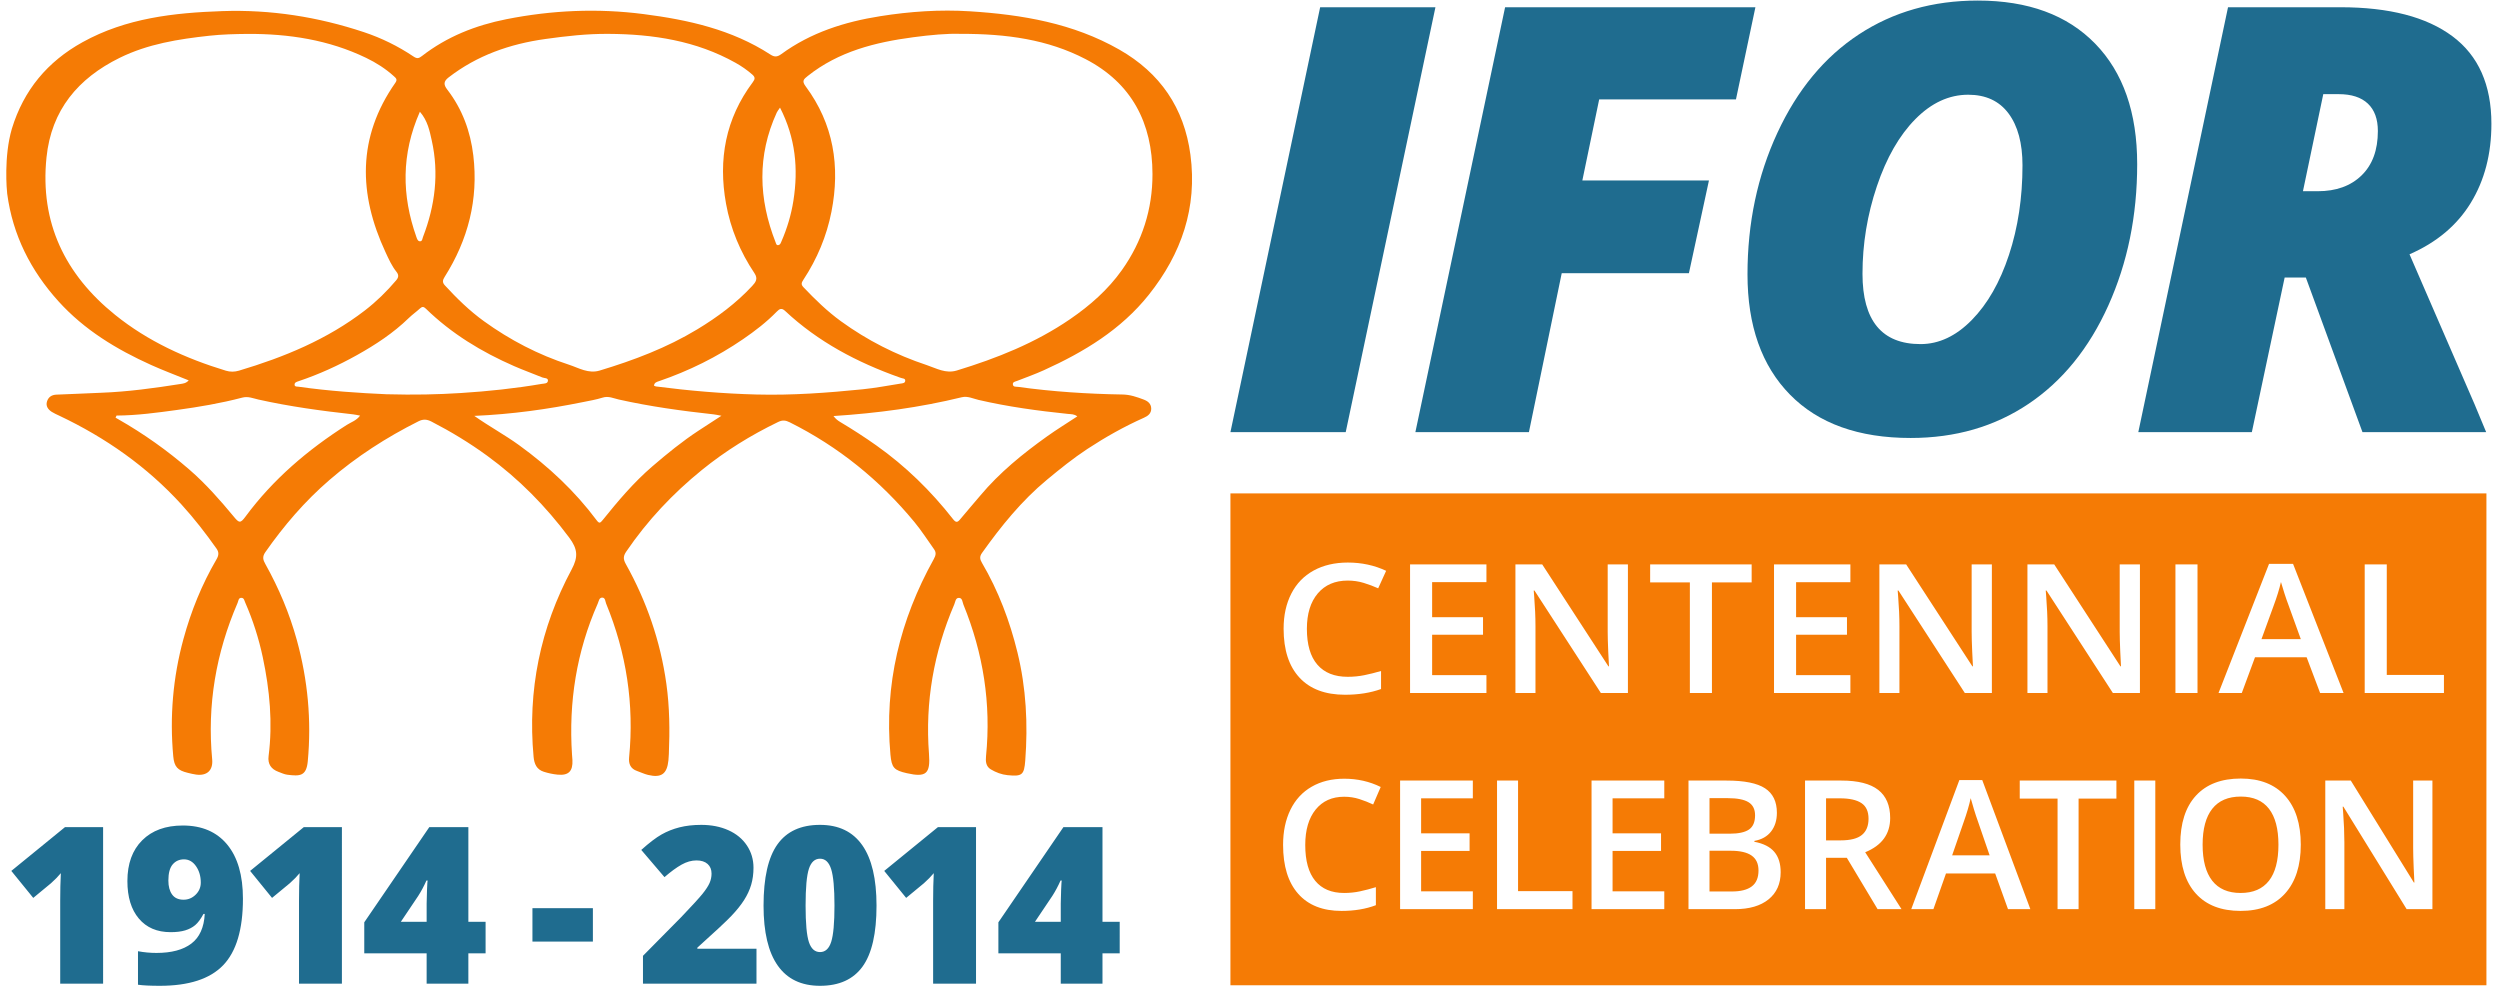<svg xmlns="http://www.w3.org/2000/svg" version="1.1" x="0px" y="0px" viewBox="0 0 1596 630" enable-background="new 0 0 1596 630" xml:space="preserve">
  <path fill="#F57B05" d="M7.582 82.149c7.546-24.623 22.687-42.798 45.094-55.203 27.816-15.4 58.3-18.787 89.267-19.856 30.923-1.067 61.035 3.673 90.362 13.43 11.238 3.739 21.82 8.94 31.642 15.541 2.312 1.554 3.434 1.258 5.464-0.318 15.943-12.371 34.236-19.585 53.848-23.479 28.974-5.753 58.209-7.059 87.522-3.282 28.531 3.676 56.383 9.83 81.027 25.83 2.501 1.624 4.246 1.726 6.98-0.271 18.82-13.748 40.307-20.579 63.132-24.2 19.024-3.018 38.155-4.336 57.274-3.125 33.246 2.106 65.849 7.612 95.363 24.446 26.09 14.881 41.44 37.241 45.414 67.145 4.486 33.755-5.75 63.245-26.598 89.411 -17.748 22.275-41.418 36.54-66.922 48.109 -5.586 2.534-11.386 4.597-17.107 6.829 -1.229 0.479-2.956 0.636-2.718 2.327 0.238 1.694 2.03 1.323 3.273 1.496 22.146 3.076 44.417 4.511 66.756 4.878 4.803 0.079 9.142 1.58 13.49 3.228 2.618 0.992 4.747 2.629 4.799 5.739 0.053 3.117-2.042 4.704-4.622 5.856 -12.622 5.631-24.629 12.368-36.174 19.964 -9.024 5.937-17.391 12.692-25.7 19.574 -16.269 13.475-29.354 29.7-41.53 46.784 -1.663 2.333-1.383 4.013-0.047 6.287 10.521 17.911 17.781 37.176 22.693 57.276 5.541 22.674 6.726 45.765 4.959 68.992 -0.701 9.22-2.039 10.217-11.283 9.315 -3.801-0.371-7.449-1.767-10.721-3.714 -3.115-1.853-3.366-5.116-3.037-8.408 3.351-33.481-1.762-65.709-14.439-96.789 -0.634-1.555-0.586-4.16-2.76-4.269 -2.312-0.116-2.383 2.556-3.041 4.089 -13.101 30.52-18.709 62.335-16.169 95.509 0.971 12.686-1.779 15.128-14.117 12.334 -8.264-1.871-9.742-3.536-10.5-11.924 -4.023-44.511 6.069-85.916 27.656-124.729 1.324-2.381 1.736-4.176 0.197-6.33 -4.15-5.805-7.998-11.862-12.532-17.352 -22.083-26.741-48.484-48.14-79.577-63.671 -2.587-1.292-4.578-1.598-7.4-0.235 -17.419 8.415-33.715 18.495-48.768 30.702 -18.566 15.055-34.726 32.246-48.188 51.995 -1.821 2.672-2.199 4.629-0.351 7.938 13.332 23.873 22.121 49.347 25.92 76.509 2.087 14.925 2.227 29.885 1.585 44.888 -0.057 1.332-0.131 2.665-0.266 3.99 -0.885 8.704-4.5 11.344-13.029 9.306 -2.394-0.572-4.651-1.703-6.996-2.504 -4.185-1.431-5.474-4.594-5.079-8.632 3.325-33.975-1.72-66.703-14.671-98.234 -0.568-1.384-0.463-3.833-2.523-3.829 -1.954 0.004-2.151 2.274-2.802 3.748 -13.59 30.781-18.668 63.017-16.448 96.495 0.077 1.164 0.207 2.324 0.264 3.489 0.35 7.114-2.459 9.976-9.478 9.286 -2.964-0.291-5.947-0.925-8.785-1.831 -4.537-1.447-6.104-4.914-6.534-9.564 -3.911-42.32 4.274-82.272 24.29-119.581 4.321-8.054 3.845-13.119-1.535-20.329 -14.94-20.02-32.122-37.493-52.302-52.208 -11.32-8.254-23.186-15.457-35.608-21.863 -2.965-1.529-5.349-1.693-8.352-0.186 -20.43 10.252-39.458 22.489-56.832 37.473 -15.739 13.575-29.031 29.105-40.904 46.049 -2.12 3.025-1.428 5.024 0.007 7.595 8.619 15.445 15.452 31.606 20.143 48.706 6.949 25.331 9.373 50.996 6.945 77.167 -0.897 9.663-5.099 9.622-13.056 8.631 -1.936-0.241-3.8-1.154-5.666-1.84 -4.653-1.711-6.947-4.968-6.306-10.008 2.703-21.252 0.729-42.254-3.689-63.062 -2.556-12.039-6.282-23.765-11.25-35.062 -0.525-1.193-0.71-2.857-2.295-2.955 -2.052-0.126-2.008 1.976-2.535 3.196 -13.802 31.931-19.516 65.19-16.245 99.905 0.655 6.951-3.214 10.669-10.2 9.738 -1.811-0.241-3.598-0.695-5.379-1.125 -6.488-1.568-8.654-3.843-9.266-10.544 -2.311-25.299-0.207-50.242 6.473-74.766 4.872-17.883 11.767-34.951 21.128-50.969 1.446-2.475 1.709-4.477 0.022-6.863 -6.909-9.769-14.203-19.191-22.286-28.061 -22.131-24.289-48.438-42.723-77.997-56.746 -1.653-0.784-3.357-1.508-4.891-2.489 -2.424-1.55-3.989-3.782-3.021-6.74 0.9-2.75 2.983-4.157 6.057-4.262 9.49-0.322 18.973-0.845 28.463-1.199 17.014-0.635 33.838-2.943 50.627-5.593 1.758-0.277 3.586-0.417 5.283-2.314 -8.249-3.361-16.23-6.327-23.973-9.821 -22.145-9.991-42.69-22.431-59.164-40.656 -17.719-19.604-29.212-42.252-32.73-68.662C4.339 121.711 2.333 100 7.582 82.149zM158.107 21.645c-8.161 0.083-16.305 0.279-24.439 1.165 -19.739 2.149-39.248 5.23-57.287 14.117 -26.546 13.078-43.598 33.32-46.699 63.574 -4.271 41.672 11.866 74.763 43.814 100.516 20.927 16.869 45.088 27.85 70.722 35.638 2.763 0.839 5.563 0.799 8.366-0.037 28.819-8.592 56.353-19.943 80.384-38.451 7.34-5.653 13.997-12.174 20.013-19.292 1.553-1.837 1.655-3.429 0.143-5.318 -3.04-3.797-5.008-8.243-7.033-12.595 -17.294-37.163-18.037-73.424 6.326-108.148 1.454-2.073 0.339-2.964-0.911-4.102 -5.321-4.842-11.348-8.665-17.788-11.773C209.829 25.411 184.363 21.536 158.107 21.645zM612.955 21.613c-7.985-0.3-18.937 0.696-29.846 2.144 -24.305 3.225-47.658 9.041-67.431 24.739 -2.627 2.086-3.905 3.177-1.37 6.596 17.849 24.073 22.188 51.045 16.498 80.042 -3.079 15.69-9.167 30.141-17.925 43.464 -1.19 1.811-1.662 2.962-0.014 4.697 7.46 7.852 15.19 15.396 23.979 21.776 16.799 12.194 35.127 21.483 54.787 28.004 6.136 2.035 12.082 5.625 19.206 3.45 25.531-7.793 50.109-17.565 72.298-32.768 12.729-8.721 24.167-18.769 33.103-31.36 12.99-18.303 19.55-38.89 19.501-61.289 -0.071-32.607-13.237-58.094-42.81-73.42C668.89 25.229 642.786 21.521 612.955 21.613zM388.395 21.623c-13.531-0.102-26.896 1.402-40.282 3.279 -22.633 3.174-43.479 10.428-61.73 24.523 -3.281 2.534-3.268 4.634-0.852 7.763 9.582 12.412 14.814 26.687 16.642 42.114 3.32 28.017-3.344 53.805-18.354 77.532 -1.241 1.962-1.544 3.452 0.156 5.302 7.665 8.344 15.739 16.247 24.94 22.894 16.67 12.043 34.747 21.441 54.305 27.796 6.323 2.054 12.383 5.918 19.651 3.724 21.698-6.551 42.797-14.516 62.265-26.299 12.82-7.759 24.797-16.63 35.049-27.67 2.26-2.433 3.859-4.61 1.475-8.162 -9.09-13.539-15.268-28.355-18.167-44.428 -5.083-28.179-0.309-54.268 17.08-77.494 1.555-2.076 1.607-3.229-0.342-4.937 -3.271-2.867-6.806-5.313-10.575-7.426C444.392 25.972 416.849 21.774 388.395 21.623zM302.787 265.502c9.843 6.932 19.593 12.167 28.573 18.678 18.845 13.662 35.619 29.317 49.545 47.97 1.659 2.222 2.287 1.793 3.867-0.166 9.789-12.143 19.783-24.026 31.726-34.288 9.467-8.135 19.071-15.965 29.496-22.799 4.577-3.001 9.175-5.97 14.565-9.476 -2.387-0.434-3.663-0.747-4.959-0.889 -20.355-2.226-40.617-5.009-60.623-9.495 -3.317-0.744-6.511-2.385-10.245-1.205 -4.103 1.297-8.395 2.019-12.628 2.876C349.581 261.271 326.879 264.462 302.787 265.502zM532.103 265.595c1.369 1.856 2.764 2.896 4.328 3.829 7.825 4.671 15.461 9.591 22.924 14.871 18.738 13.258 34.912 29.067 49.014 47.064 1.786 2.28 2.797 2.345 4.517 0.257 4.216-5.12 8.62-10.097 12.869-15.171 12.366-14.767 27.115-26.729 42.649-37.831 6.235-4.456 12.785-8.471 19.339-12.784 -1.946-1.569-4.023-1.382-5.929-1.58 -19.191-1.991-38.276-4.567-57.106-8.943 -3.47-0.806-6.958-2.621-10.724-1.701C587.273 260.128 560.146 263.792 532.103 265.595zM74.401 265.294c-0.211 0.449-0.422 0.898-0.633 1.347 0.582 0.333 1.164 0.667 1.746 0.999 16.177 9.222 31.253 19.916 45.361 32.138 10.498 9.095 19.558 19.409 28.347 30.014 3.435 4.144 4.184 4.493 7.536-0.043 17.612-23.835 39.752-42.627 64.609-58.477 2.742-1.748 6.173-2.762 8.517-5.944 -1.813-0.334-3.102-0.656-4.411-0.801 -20.347-2.25-40.608-5.01-60.613-9.485 -3.305-0.739-6.443-2.196-10.224-1.199 -13.676 3.605-27.621 5.948-41.627 7.873C100.201 263.477 87.387 265.22 74.401 265.294zM246.665 251.685c17.999 0.502 32.805 0.156 47.615-0.784 17.294-1.098 34.493-2.906 51.572-5.829 1.55-0.265 3.877-0.055 3.955-2.109 0.069-1.807-2.273-1.466-3.558-1.992 -5.975-2.447-12.061-4.636-17.975-7.219 -20.827-9.096-40.026-20.741-56.401-36.688 -1.35-1.315-2.305-1.492-3.742-0.165 -2.309 2.132-4.918 3.946-7.167 6.135 -9.835 9.568-21.194 17.024-33.083 23.664 -11.902 6.647-24.291 12.304-37.246 16.644 -1.27 0.425-2.803 0.846-2.549 2.501 0.176 1.148 1.589 0.917 2.543 1.053C210.268 249.685 230.033 250.955 246.665 251.685zM417.489 246.18c0.452 0.192 0.862 0.478 1.301 0.534 21.303 2.752 42.676 4.582 64.159 5.14 22.682 0.589 45.254-1.052 67.783-3.333 8.098-0.82 16.125-2.359 24.174-3.632 1.233-0.195 3.004-0.19 2.996-1.948 -0.006-1.46-1.692-1.256-2.696-1.682 -0.305-0.13-0.634-0.204-0.947-0.315 -26.981-9.587-51.936-22.687-73.008-42.416 -2.23-2.088-3.554-1.45-5.345 0.393 -6.496 6.685-13.892 12.362-21.531 17.595 -16.648 11.404-34.62 20.306-53.743 26.833C419.262 243.816 417.758 244.206 417.489 246.18zM497.961 68.711c-0.999 1.491-1.669 2.248-2.072 3.127 -12.598 27.488-11.631 55.108-0.764 82.82 0.362 0.922 0.497 2.084 1.866 1.802 1.1-0.227 1.406-1.266 1.812-2.191 3.689-8.405 6.296-17.151 7.714-26.199C509.704 107.733 507.895 88.058 497.961 68.711zM268.05 71.325c-11.923 27.075-11.635 53.423-2.222 80.003 0.444 1.255 0.923 2.822 2.482 2.711 1.31-0.093 1.334-1.732 1.73-2.759 7.707-19.998 10.299-40.538 5.592-61.593C274.26 83.549 273.037 77.064 268.05 71.325z"/>
  <polygon fill="#1F6C8F" points="785.506,275.894 842.788,4.627 916.384,4.627 859.102,275.894 "/>
  <polygon fill="#1F6C8F" points="976.058,275.894 903.575,275.894 960.857,4.627 1120.654,4.627 1108.234,63.445 1020.92,63.445   1010.168,115.212 1090.994,115.212 1078.202,174.401 997.006,174.401 "/>
  <path fill="#1F6C8F" d="M1337.596 27.913c-17.86-18.369-42.854-27.553-74.986-27.553 -28.673 0-53.977 7.207-75.913 21.616 -21.938 14.412-39.271 35.346-51.999 62.807 -12.73 27.461-19.094 57.583-19.094 90.361 0 32.781 9.052 58.386 27.158 76.816 18.103 18.433 43.778 27.646 77.025 27.646 28.548 0 53.635-7.265 75.264-21.802 21.626-14.533 38.588-35.439 50.887-62.714 12.296-27.275 18.445-57.363 18.445-90.268C1364.383 71.919 1355.453 46.282 1337.596 27.913zM1282.538 162.711c-5.747 17.441-13.657 31.296-23.729 41.562 -10.074 10.269-20.98 15.4-32.719 15.4 -24.719 0-37.076-14.965-37.076-44.902 0-19.047 3.059-37.666 9.176-55.849 6.117-18.183 14.303-32.47 24.563-42.861 10.257-10.391 21.504-15.586 33.739-15.586 11.244 0 19.836 3.989 25.768 11.968 5.932 7.978 8.898 19.018 8.898 33.12C1291.158 126.223 1288.285 145.27 1282.538 162.711zM1538.234 162.34c17.301-7.544 30.338-18.491 39.115-32.842 8.774-14.348 13.162-31.172 13.162-50.468 0-24.863-8.281-43.479-24.841-55.849 -16.562-12.368-40.413-18.555-71.556-18.555h-71.742l-57.282 271.267h72.483l20.948-98.71h13.533l36.149 98.71h78.972l-7.415-17.812L1538.234 162.34zM1507.646 111.965c-6.923 6.743-16.253 10.112-27.992 10.112h-9.454l12.977-61.972h9.825c8.157 0 14.367 2.012 18.631 6.03 4.264 4.021 6.396 9.866 6.396 17.534C1518.027 95.793 1514.566 105.224 1507.646 111.965zM65.822 627.972H38.435v-52.91c0-6.426 0.137-12.305 0.41-17.637 -1.685 2.051-3.78 4.193-6.283 6.426l-11.337 9.365L7.223 555.99l34.285-27.959h24.314V627.972zM145.052 539.174c-6.693-8.111-16.142-12.168-28.344-12.168 -10.974 0-19.613 3.144-25.919 9.433 -6.307 6.289-9.459 14.971-9.459 26.045 0 10.163 2.435 18.139 7.308 23.926 4.872 5.788 11.633 8.682 20.284 8.682 3.733 0 6.852-0.387 9.357-1.162 2.504-0.774 4.621-1.891 6.352-3.35 1.73-1.458 3.483-3.828 5.259-7.109h0.82c-0.456 8.613-3.302 14.914-8.537 18.901 -5.237 3.988-12.681 5.981-22.333 5.981 -3.916 0-7.832-0.364-11.747-1.094v21.396c3.187 0.455 7.831 0.684 13.933 0.684 18.531 0 32.008-4.375 40.432-13.125 8.423-8.75 12.635-22.9 12.635-42.451C155.092 558.816 151.745 547.286 145.052 539.174zM124.904 571.166c-2.185 2.143-4.758 3.213-7.718 3.213 -3.278 0-5.715-1.104-7.308-3.315 -1.594-2.21-2.39-5.184-2.39-8.921 0-4.739 0.922-8.18 2.766-10.322 1.844-2.142 4.245-3.213 7.205-3.213 3.096 0 5.657 1.459 7.683 4.375 2.025 2.917 3.039 6.403 3.039 10.459C128.182 566.449 127.09 569.024 124.904 571.166zM218.272 627.972h-27.387v-52.91c0-6.426 0.137-12.305 0.41-17.637 -1.685 2.051-3.78 4.193-6.283 6.426l-11.337 9.365 -14.001-17.226 34.285-27.959h24.314V627.972zM299.004 588.46v-60.429h-24.929l-41.525 60.771v19.824h39.818v19.345h26.636v-19.345H310V588.46H299.004zM272.607 567.987c-0.16 3.715-0.239 6.665-0.239 8.852v11.621h-16.46l11.064-16.474c1.957-3.053 3.71-6.334 5.259-9.844h0.751C272.891 562.325 272.766 564.273 272.607 567.987z"/>
  <rect x="339.91" y="579.779" fill="#1F6C8F" width="38.588" height="21.328"/>
  <path fill="#1F6C8F" d="M482.936 627.972h-72.464v-17.773l24.382-24.677c6.966-7.291 11.519-12.27 13.659-14.936 2.14-2.666 3.63-4.956 4.473-6.87 0.842-1.914 1.264-3.919 1.264-6.016 0-2.598-0.843-4.648-2.527-6.152 -1.685-1.504-4.053-2.256-7.103-2.256 -3.142 0-6.318 0.9-9.527 2.7 -3.21 1.801-6.841 4.455-10.893 7.964l-14.821-17.363c5.145-4.602 9.47-7.895 12.977-9.878 3.506-1.982 7.319-3.497 11.44-4.546 4.12-1.048 8.753-1.572 13.899-1.572 6.465 0 12.236 1.14 17.313 3.418 5.076 2.279 9.015 5.526 11.815 9.741 2.8 4.216 4.2 8.944 4.2 14.184 0 3.92-0.49 7.543-1.468 10.869 -0.98 3.327-2.493 6.597-4.542 9.809 -2.049 3.213-4.77 6.597-8.162 10.151 -3.392 3.555-10.62 10.3-21.684 20.234v0.684h37.769V627.972zM550.453 539.55c-6.078-8.636-15.06-12.954-26.943-12.954 -12.203 0-21.264 4.147-27.182 12.441 -5.919 8.295-8.879 21.328-8.879 39.101 0 16.953 3.028 29.725 9.084 38.315 6.055 8.591 15.048 12.886 26.977 12.886 12.202 0 21.263-4.112 27.182-12.339 5.918-8.225 8.879-21.179 8.879-38.862C559.571 561.048 556.531 548.186 550.453 539.55zM530.647 601.243c-1.389 4.375-3.768 6.562-7.137 6.562 -3.324 0-5.692-2.119-7.103-6.357 -1.412-4.238-2.117-12.008-2.117-23.31 0-11.392 0.705-19.231 2.117-23.515 1.411-4.283 3.779-6.426 7.103-6.426 3.323 0 5.691 2.222 7.103 6.665 1.411 4.443 2.117 12.202 2.117 23.276C532.73 589.167 532.035 596.868 530.647 601.243zM623.092 627.972h-27.387v-52.91c0-6.426 0.137-12.305 0.41-17.637 -1.685 2.051-3.78 4.193-6.283 6.426l-11.337 9.365 -14.001-17.226 34.285-27.959h24.314V627.972zM703.825 588.46v-60.429h-24.929l-41.525 60.771v19.824h39.818v19.345h26.636v-19.345h10.996V588.46H703.825zM677.428 567.987c-0.16 3.715-0.239 6.665-0.239 8.852v11.621h-16.46l11.064-16.474c1.957-3.053 3.711-6.334 5.259-9.844h0.751C677.712 562.325 677.587 564.273 677.428 567.987z"/>
  <path fill="#F57B05" d="M1188.325 512.687c-3.032-2.021-7.6-3.032-13.701-3.032h-8.872v26.841h9.321c6.251 0 10.781-1.16 13.589-3.481 2.808-2.32 4.211-5.765 4.211-10.332C1192.873 518.04 1191.357 514.708 1188.325 512.687zM1260.149 516.617c-0.992-3.219-1.676-5.577-2.05-7.075 -1.011 4.604-2.49 9.64-4.436 15.104l-7.412 21.395h23.92l-7.692-22.349C1261.918 522.195 1261.141 519.837 1260.149 516.617zM1430.521 508.531c-8.05 0-14.123 2.603-18.222 7.805 -4.1 5.204-6.149 12.841-6.149 22.91 0 10.107 2.04 17.772 6.121 22.995 4.08 5.222 10.126 7.833 18.137 7.833 7.975 0 13.991-2.583 18.054-7.749 4.062-5.166 6.093-12.858 6.093-23.079 0-10.069-2.014-17.706-6.037-22.91C1444.493 511.134 1438.494 508.531 1430.521 508.531zM1116.563 529.561c2.582-1.777 3.874-4.801 3.874-9.068 0-3.855-1.396-6.645-4.184-8.367 -2.789-1.722-7.216-2.583-13.28-2.583h-11.623v22.686h12.915C1109.881 532.228 1113.979 531.339 1116.563 529.561zM1118.247 546.209c-2.92-2.058-7.355-3.088-13.308-3.088h-13.589v25.998h14.263c5.615 0 9.854-1.075 12.719-3.229 2.863-2.152 4.296-5.549 4.296-10.191C1122.628 551.432 1121.167 548.269 1118.247 546.209zM785.506 315.001V629h801.827V315.001H785.506zM1294.316 360.312h17.099l42.274 65.081h0.354c-0.079-0.861-0.235-3.996-0.472-9.406 -0.235-5.409-0.354-9.63-0.354-12.662v-43.013h12.912v82.095h-17.275l-42.392-65.418h-0.472l0.294 3.65c0.551 6.963 0.826 13.327 0.826 19.092v42.676h-12.795V360.312zM1199.798 360.312h17.099l42.274 65.081h0.354c-0.079-0.861-0.235-3.996-0.472-9.406 -0.235-5.409-0.354-9.63-0.354-12.662v-43.013h12.912v82.095h-17.275l-42.392-65.418h-0.472l0.294 3.65c0.551 6.963 0.826 13.327 0.826 19.092v42.676h-12.795V360.312zM1132.531 360.312h48.76v11.343h-34.668v22.349h32.487v11.23h-32.487v25.774h34.668v11.398h-48.76V360.312zM1053.458 360.312h64.797v11.511h-25.353v70.584h-14.092v-70.584h-25.353V360.312zM967.448 360.312h17.099l42.274 65.081h0.354c-0.079-0.861-0.235-3.996-0.472-9.406 -0.235-5.409-0.354-9.63-0.354-12.662v-43.013h12.912v82.095h-17.275l-42.392-65.418h-0.472l0.294 3.65c0.551 6.963 0.826 13.327 0.826 19.092v42.676h-12.795V360.312zM839.645 562.325c4.248 5.166 10.396 7.749 18.445 7.749 3.482 0 6.852-0.346 10.107-1.039 3.258-0.692 6.645-1.581 10.164-2.667v11.511c-6.439 2.435-13.739 3.65-21.899 3.65 -12.017 0-21.245-3.641-27.683-10.922 -6.439-7.28-9.658-17.696-9.658-31.248 0-8.535 1.562-16.004 4.688-22.405 3.125-6.401 7.646-11.305 13.561-14.712 5.914-3.406 12.858-5.109 20.833-5.109 8.385 0 16.134 1.76 23.246 5.277l-4.828 11.175c-2.771-1.31-5.7-2.461-8.788-3.453 -3.089-0.991-6.337-1.488-9.743-1.488 -7.712 0-13.776 2.733-18.193 8.198 -4.417 5.466-6.625 13.009-6.625 22.629C833.271 549.542 835.396 557.159 839.645 562.325zM841.01 424.325c4.461 5.166 10.917 7.749 19.369 7.749 3.655 0 7.192-0.346 10.612-1.039 3.42-0.692 6.977-1.581 10.672-2.667v11.511c-6.761 2.435-14.426 3.65-22.994 3.65 -12.618 0-22.308-3.641-29.067-10.922 -6.761-7.28-10.142-17.696-10.142-31.248 0-8.535 1.641-16.004 4.924-22.405 3.281-6.401 8.027-11.305 14.238-14.712 6.21-3.406 13.502-5.109 21.874-5.109 8.805 0 16.941 1.76 24.41 5.277l-5.071 11.175c-2.909-1.31-5.984-2.461-9.227-3.453 -3.243-0.991-6.653-1.488-10.229-1.488 -8.099 0-14.466 2.733-19.104 8.198 -4.639 5.466-6.957 13.009-6.957 22.629C834.318 411.542 836.549 419.159 841.01 424.325zM940.258 509.654H907.24v22.349h30.939v11.23H907.24v25.774h33.018v11.398H893.82v-82.095h46.438V509.654zM948.942 371.654h-34.668v22.349h32.487v11.23h-32.487v25.774h34.668v11.398h-48.76v-82.095h48.76V371.654zM1003.883 580.406h-48.178v-82.095h13.42v70.583h34.758V580.406zM1062.483 509.654h-33.018v22.349h30.939v11.23h-30.939v25.774h33.018v11.398h-46.438v-82.095h46.438V509.654zM1129.057 574.146c-5.147 4.175-12.307 6.261-21.478 6.261h-29.648v-82.095h24.369c11.306 0 19.476 1.647 24.511 4.941 5.034 3.295 7.553 8.498 7.553 15.61 0 4.792-1.235 8.779-3.706 11.961s-6.027 5.185-10.669 6.008v0.562c5.765 1.086 10.004 3.229 12.719 6.43 2.714 3.2 4.071 7.534 4.071 12.999C1136.778 564.197 1134.203 569.972 1129.057 574.146zM1198.657 580.406l-19.653-32.793h-13.252v32.793h-13.42v-82.095h23.19c10.594 0 18.437 1.984 23.528 5.952 5.09 3.969 7.637 9.958 7.637 17.969 0 10.22-5.316 17.501-15.947 21.844l23.19 36.33H1198.657zM1281.908 580.406l-8.198-22.798h-31.39l-8.029 22.798h-14.15l30.715-82.432h14.6l30.716 82.432H1281.908zM1351.117 509.822h-24.146v70.584h-13.421v-70.584h-24.145v-11.511h61.711V509.822zM1375.944 580.406h-13.42v-82.095h13.42V580.406zM1388.8 360.312h14.092v82.095H1388.8V360.312zM1458.794 570.411c-6.683 7.412-16.144 11.118-28.386 11.118 -12.391 0-21.908-3.678-28.553-11.034 -6.646-7.355-9.967-17.809-9.967-31.36s3.341-23.958 10.022-31.221c6.683-7.263 16.219-10.895 28.61-10.895 12.203 0 21.637 3.688 28.301 11.062 6.662 7.375 9.994 17.764 9.994 31.164C1468.816 552.611 1465.476 562.999 1458.794 570.411zM1472.555 419.608h-32.959l-8.432 22.798h-14.857l32.251-82.432h15.33l32.251 82.432h-14.977L1472.555 419.608zM1552.854 580.406h-16.452l-40.374-65.418h-0.449l0.281 3.65c0.523 6.963 0.786 13.327 0.786 19.092v42.676h-12.185v-82.095h16.283l40.262 65.081h0.337c-0.075-0.861-0.225-3.996-0.449-9.406 -0.225-5.409-0.337-9.63-0.337-12.662v-43.013h12.297V580.406zM1560.213 442.406h-50.588v-82.095h14.092v70.583h36.496V442.406zM1458.315 378.617c-1.042-3.219-1.76-5.577-2.152-7.075 -1.061 4.604-2.614 9.64-4.657 15.104l-7.783 21.395h25.117l-8.077-22.349C1460.173 384.195 1459.356 381.837 1458.315 378.617z"/>
</svg>